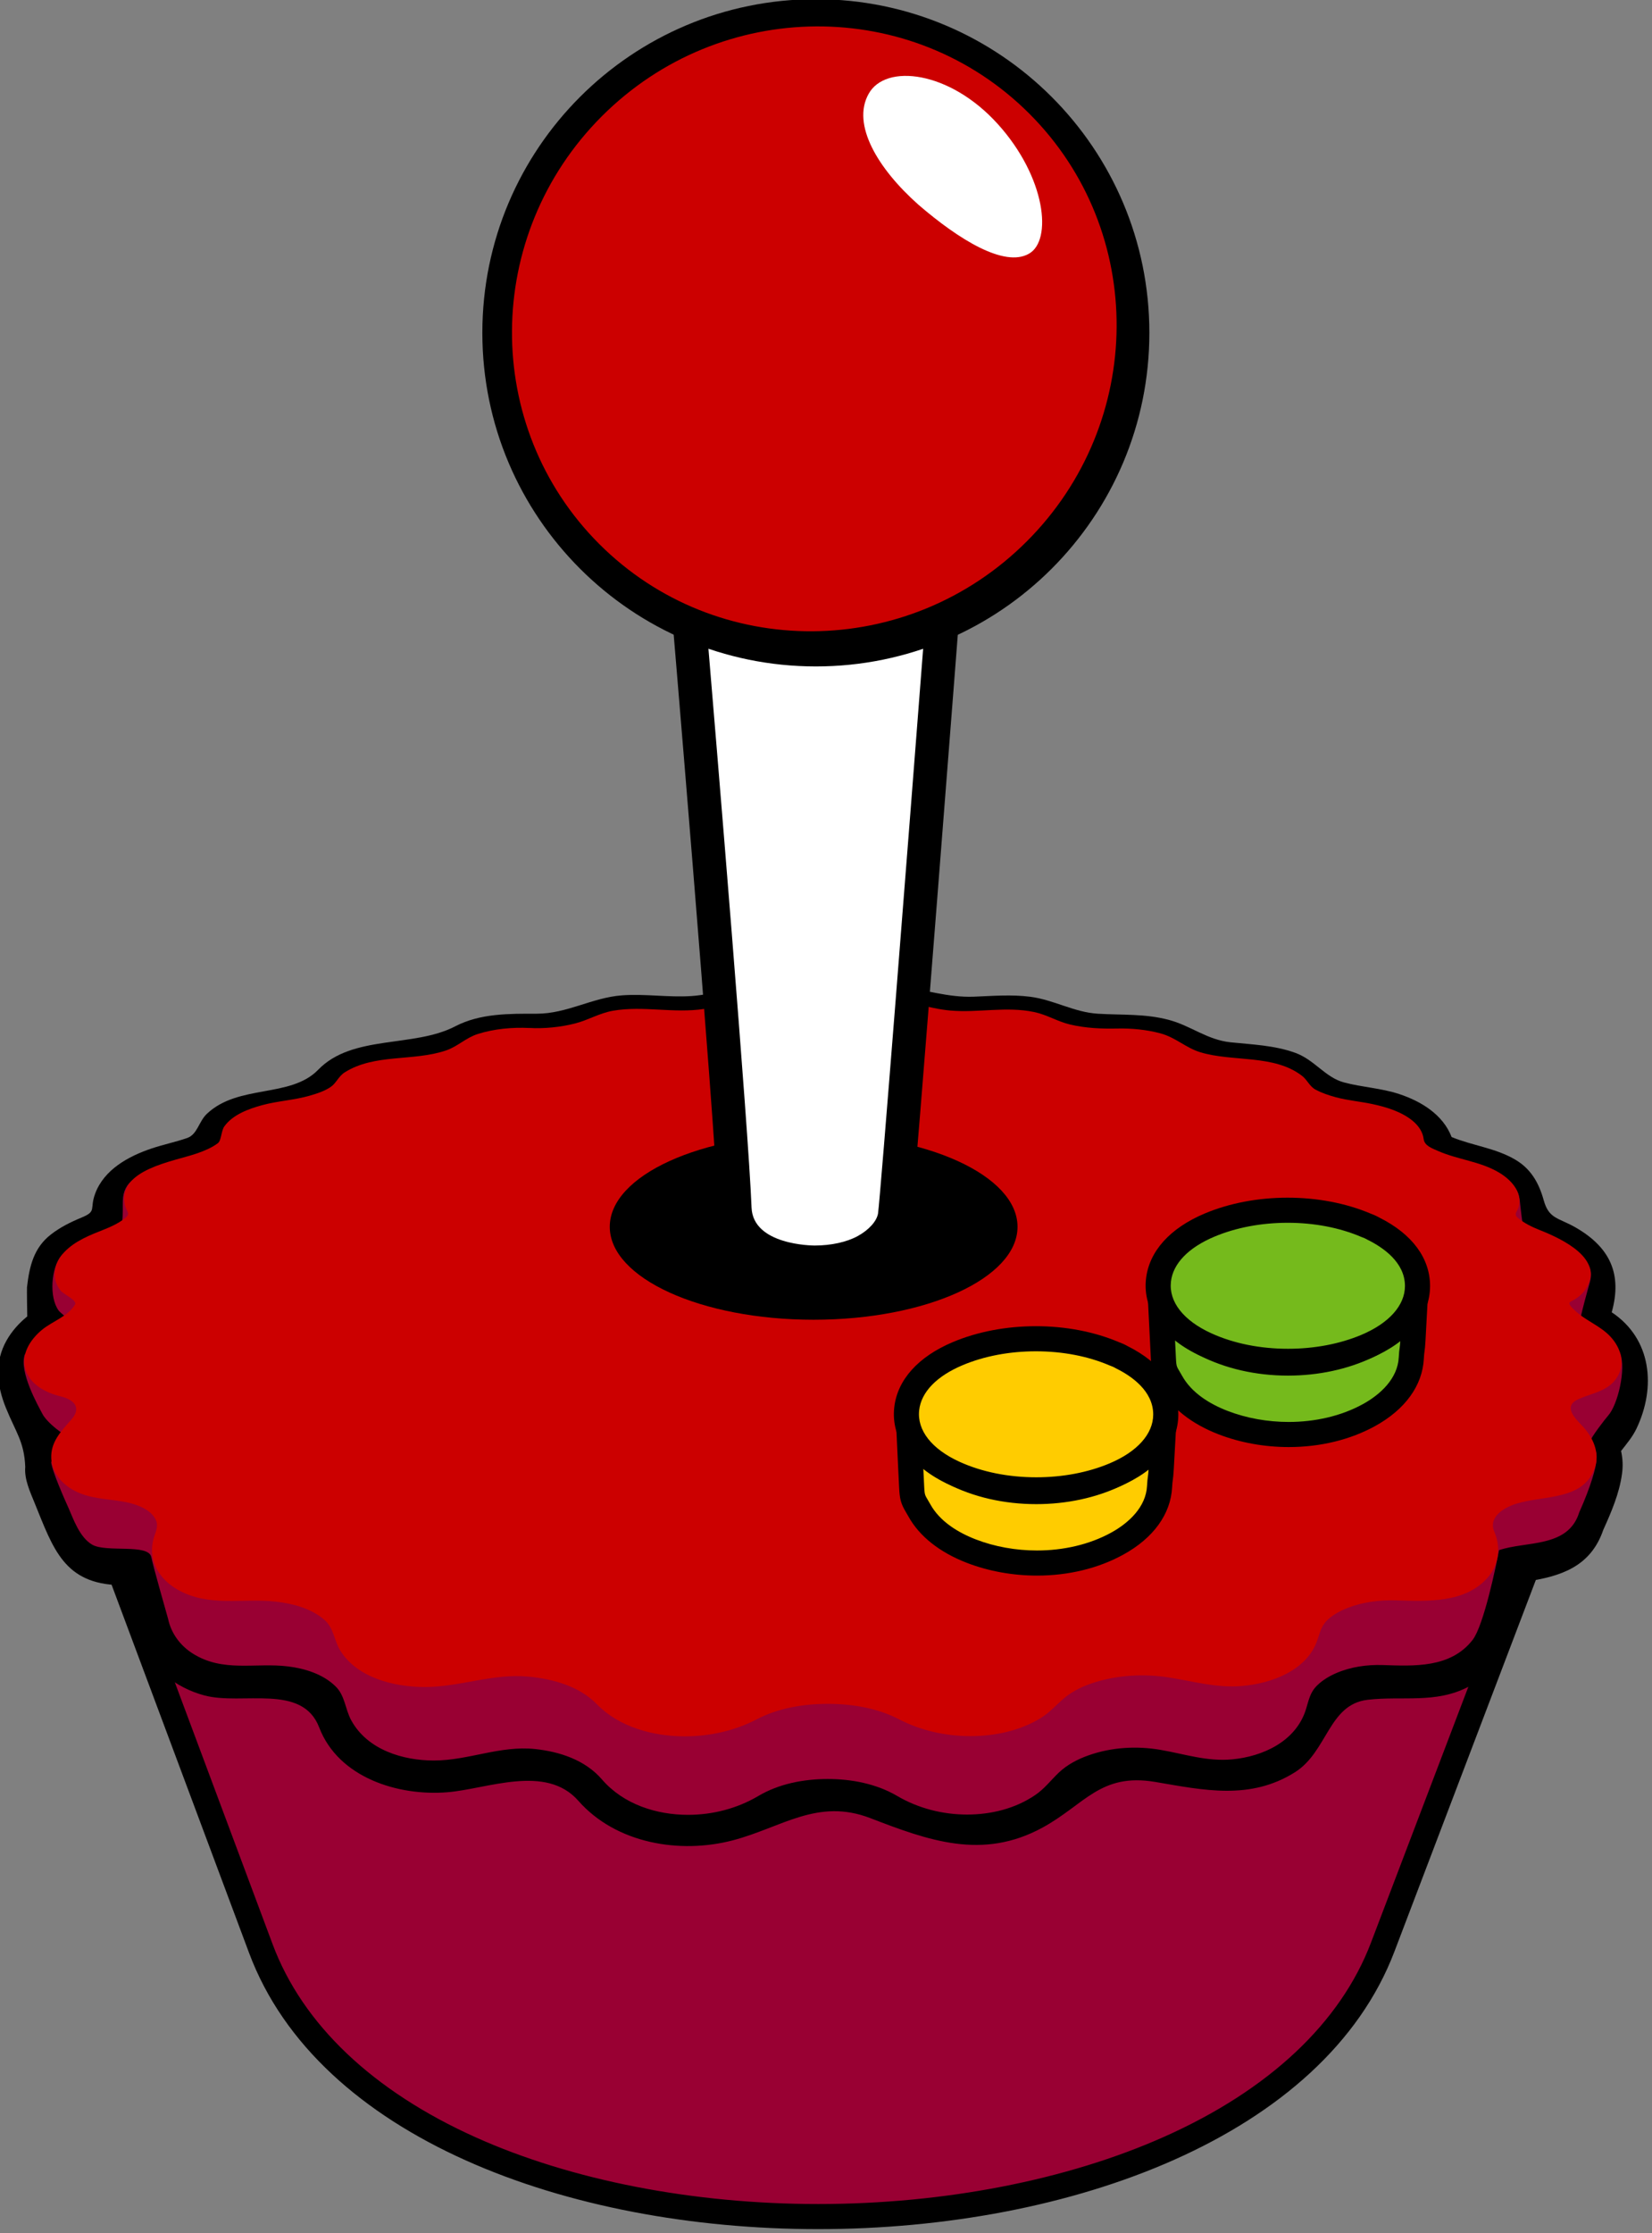 <?xml version="1.0" encoding="UTF-8" standalone="no"?>
<!-- Generator: Adobe Illustrator 13.0.0, SVG Export Plug-In . SVG Version: 6.00 Build 14948)  -->
<svg xmlns:dc="http://purl.org/dc/elements/1.1/" xmlns:cc="http://creativecommons.org/ns#" xmlns:rdf="http://www.w3.org/1999/02/22-rdf-syntax-ns#" xmlns:svg="http://www.w3.org/2000/svg" xmlns="http://www.w3.org/2000/svg" xmlns:sodipodi="http://sodipodi.sourceforge.net/DTD/sodipodi-0.dtd" xmlns:inkscape="http://www.inkscape.org/namespaces/inkscape" version="1.1" id="Layer_1" x="0px" y="0px" width="111.007" height="150" viewBox="0 0 111.007 150" enable-background="new 0 0 1920 1080" xml:space="preserve" inkscape:version="0.91 r13725" sodipodi:docname="logo.svg"><rect x="0" y="0" width="111.007" height="150" fill="#808080" stroke="none"/><defs id="defs53"/><sodipodi:namedview pagecolor="#ffffff" bordercolor="#666666" borderopacity="1" objecttolerance="10" gridtolerance="10" guidetolerance="10" inkscape:pageopacity="0" inkscape:pageshadow="2" inkscape:window-width="1366" inkscape:window-height="715" id="namedview51" showgrid="false" fit-margin-top="0" fit-margin-left="0" fit-margin-right="0" fit-margin-bottom="0" inkscape:zoom="1.4458333" inkscape:cx="61.589022" inkscape:cy="73.246777" inkscape:window-x="0" inkscape:window-y="0" inkscape:window-maximized="1" inkscape:current-layer="Layer_1"/><g id="Layer_5" transform="matrix(0.281,0,0,0.281,-85.581,-38.838)"><path d="m 500.211,668.071 c -30.323,0 -59.834,-5.753 -83.096,-16.194 -25.388,-11.4 -42.74,-27.952 -50.18,-47.872 -3.318,-8.881 -26.62,-71.267 -38.545,-103.189 0.554,0.129 1.138,0.245 1.759,0.342 0.76,0.12 1.513,0.226 2.259,0.325 2.834,0.388 5.282,0.723 7.571,1.95 3.069,1.646 4.011,4.14 5.407,8.404 l 3.926,11.853 c 0.865,2.615 3.93,3.635 10.94,3.635 0.775,0 1.387,-0.015 1.703,-0.026 0.61,-0.018 1.214,-0.044 1.814,-0.064 1.426,-0.057 2.772,-0.106 4.115,-0.106 2.334,0 4.229,0.168 5.969,0.526 4.053,0.836 7.399,2.399 9.669,4.515 1.264,1.176 1.728,2.462 2.369,4.244 0.37,1.028 0.79,2.195 1.416,3.411 2.999,5.819 9.989,9.156 19.18,9.156 1.605,0 3.216,-0.104 4.786,-0.307 2.157,-0.281 4.226,-0.751 6.226,-1.202 2.608,-0.59 5.073,-1.146 7.594,-1.279 0.726,-0.04 1.452,-0.058 2.183,-0.058 3.422,0 6.744,0.425 9.871,1.262 4.109,1.098 7.39,2.738 9.754,4.868 0.606,0.54 1.159,1.069 1.705,1.588 1.782,1.702 3.622,3.459 6.305,4.768 3.97,1.941 8.602,2.969 13.392,2.969 4.993,0 9.978,-1.091 14.415,-3.155 l 0.859,-0.4 c 3.939,-1.837 7.341,-3.427 11.394,-4.139 2.397,-0.419 4.862,-0.633 7.332,-0.633 1.74,0 3.499,0.107 5.233,0.318 4.006,0.486 7.696,2.02 11.6,3.644 4.281,1.781 8.708,3.623 13.757,4.104 1.12,0.107 2.252,0.159 3.362,0.159 3.827,0 7.465,-0.619 10.812,-1.84 4.231,-1.541 6.866,-4.029 9.655,-6.662 l 0.727,-0.689 c 5.822,-5.459 14.669,-6.274 19.424,-6.274 0.814,0 1.642,0.022 2.457,0.068 2.849,0.163 5.603,0.697 8.515,1.263 3.476,0.677 7.068,1.374 10.81,1.374 2.714,0 5.219,-0.364 7.658,-1.111 5.5,-1.68 9.383,-4.976 10.927,-9.281 l 0.042,-0.12 0.033,-0.122 c 0.981,-3.677 2.225,-5.659 4.588,-7.311 2.752,-1.926 6.29,-3.157 10.517,-3.662 0.881,-0.105 1.849,-0.157 2.955,-0.157 1.156,0 2.309,0.056 3.53,0.11 1.234,0.058 2.511,0.115 3.805,0.115 0.906,0 1.726,-0.028 2.512,-0.089 l 0.504,-0.033 c 2.457,-0.165 7.027,-0.467 8.328,-4.298 l 2.237,-6.593 c 0.348,-1.02 0.66,-2.119 0.96,-3.181 0.815,-2.873 1.659,-5.844 3.218,-7.598 2.354,-2.651 6.268,-3.6 9.139,-3.928 l 0.632,-0.072 c 1.287,-0.143 2.692,-0.299 4.11,-0.599 l -39.16,102.875 c -7.582,19.924 -25.202,36.531 -50.954,48.027 -23.642,10.559 -53.483,16.371 -84.025,16.371" id="path4" inkscape:connector-curvature="0" style="fill:#990033"/><path d="m 679.19,495.207 c -0.02,0.02 -0.037,0.04 -0.058,0.058 -0.052,0.053 -0.096,0.097 -0.102,0.105 0.051,-0.053 0.104,-0.106 0.16,-0.163 m 0.005,-0.005 -0.005,0.005 0.005,-0.005 z m 0.008,-0.008 c -0.003,0.003 -0.005,0.005 -0.008,0.006 l 0.008,-0.006 z m 0.028,-0.029 c -0.025,0.025 -0.067,0.067 -0.125,0.126 l 0.028,-0.028 c 0.03,-0.031 0.065,-0.066 0.097,-0.098 m 0.019,-0.02 c -0.005,0.007 -0.013,0.013 -0.019,0.02 0.005,-0.006 0.012,-0.012 0.014,-0.014 0.002,-0.002 0.003,-0.004 0.005,-0.006 m 0.006,-0.005 -0.012,0.013 c -0.015,0.015 -0.03,0.029 -0.043,0.043 0.039,-0.04 0.055,-0.056 0.055,-0.056 m -356.874,-1.834 c 10.275,27.503 38.095,101.983 41.742,111.749 16.483,44.133 76.184,66.016 136.087,66.016 60.402,0 121.008,-22.235 137.788,-66.328 3.911,-10.279 32.179,-84.526 42.4,-111.375 -0.258,0.666 -0.66,1.264 -1.151,1.775 0.056,-0.055 0.098,-0.098 0.098,-0.098 0,0 -0.042,0.045 -0.158,0.16 -0.118,0.119 -0.16,0.164 -0.16,0.164 0,0 0,-0.001 0.002,-0.001 -0.652,0.659 -0.878,0.886 -0.878,0.886 -0.001,0 0.65,-0.658 0.953,-0.963 -2.586,2.535 -6.438,2.815 -9.833,3.202 -3.988,0.459 -8.293,1.822 -11.037,4.915 -2.697,3.034 -3.5,8.047 -4.777,11.809 -0.745,2.197 -1.493,4.392 -2.237,6.59 -0.718,2.109 -4.175,2.155 -6.217,2.307 -0.763,0.058 -1.525,0.079 -2.288,0.079 -2.448,0 -4.887,-0.226 -7.336,-0.226 -1.103,0 -2.204,0.046 -3.311,0.179 -4.173,0.496 -8.408,1.752 -11.881,4.182 -3.319,2.318 -4.754,5.192 -5.769,8.998 -1.405,3.918 -5.169,6.262 -8.983,7.428 -2.313,0.709 -4.564,0.98 -6.777,0.98 -6.407,0 -12.531,-2.258 -19.157,-2.632 -0.861,-0.049 -1.739,-0.075 -2.628,-0.075 -7.581,0 -15.904,1.865 -21.473,7.084 -2.992,2.806 -5.378,5.269 -9.359,6.721 -3.12,1.138 -6.459,1.658 -9.785,1.658 -1.029,0 -2.058,-0.05 -3.078,-0.146 -9.007,-0.857 -16.253,-6.643 -25.281,-7.74 -1.853,-0.225 -3.725,-0.338 -5.595,-0.338 -2.631,0 -5.262,0.226 -7.85,0.679 -4.764,0.836 -8.68,2.766 -13.002,4.775 -4.018,1.869 -8.594,2.874 -13.147,2.874 -4.195,0 -8.37,-0.851 -12.076,-2.665 -3.029,-1.477 -4.875,-3.715 -7.316,-5.884 -3.068,-2.77 -7.036,-4.484 -10.989,-5.542 -3.464,-0.927 -7.06,-1.363 -10.646,-1.363 -0.782,0 -1.564,0.018 -2.341,0.061 -4.829,0.252 -9.296,1.882 -14.048,2.502 -1.37,0.178 -2.861,0.282 -4.401,0.282 -6.357,0 -13.549,-1.781 -16.512,-7.53 -1.584,-3.072 -1.691,-5.944 -4.407,-8.475 -3.033,-2.827 -7.098,-4.431 -11.108,-5.26 -2.221,-0.459 -4.396,-0.587 -6.575,-0.587 -1.988,0 -3.982,0.108 -6.026,0.171 -0.297,0.011 -0.876,0.023 -1.607,0.023 -2.739,0 -7.636,-0.197 -8.092,-1.579 -1.216,-3.669 -2.434,-7.343 -3.65,-11.016 -1.489,-4.495 -2.552,-8.498 -7.114,-10.945 -3.441,-1.843 -7.019,-1.996 -10.775,-2.59 -3.042,-0.482 -7.035,-1.69 -8.239,-4.891 m -0.007,-0.02 c 0.002,0.005 0.004,0.014 0.009,0.02 -0.004,-0.005 -0.007,-0.013 -0.009,-0.02 m 347.375,11.195 -14.868,39.058 -22.489,59.072 c -7.292,19.161 -24.365,35.191 -49.373,46.353 -23.269,10.388 -52.677,16.108 -82.807,16.108 -29.909,0 -58.985,-5.659 -81.869,-15.93 -24.639,-11.064 -41.445,-27.035 -48.599,-46.183 -3.156,-8.451 -24.412,-65.365 -36.738,-98.36 2.186,0.309 3.981,0.635 5.555,1.48 1.985,1.064 2.633,2.594 3.976,6.695 l 0.278,0.848 2.195,6.62 1.454,4.392 c 1.884,5.693 9.629,5.693 13.789,5.693 0.819,0 1.465,-0.016 1.798,-0.026 0.615,-0.02 1.226,-0.044 1.834,-0.067 1.396,-0.052 2.714,-0.103 4.001,-0.103 2.153,0 3.806,0.141 5.362,0.464 3.512,0.724 6.359,2.031 8.232,3.772 0.671,0.628 0.954,1.301 1.588,3.066 0.401,1.114 0.858,2.376 1.572,3.766 3.53,6.853 11.493,10.784 21.848,10.784 1.735,0 3.475,-0.112 5.174,-0.334 2.294,-0.296 4.432,-0.782 6.499,-1.248 2.479,-0.561 4.821,-1.092 7.09,-1.212 0.675,-0.034 1.355,-0.051 2.027,-0.051 3.16,0 6.22,0.387 9.095,1.157 3.647,0.975 6.513,2.389 8.556,4.232 0.536,0.477 1.057,0.973 1.607,1.498 1.857,1.773 3.96,3.781 7.054,5.291 4.381,2.143 9.468,3.276 14.713,3.276 5.428,0 10.849,-1.187 15.678,-3.433 l 0.864,-0.402 c 3.745,-1.751 6.982,-3.261 10.646,-3.905 2.223,-0.388 4.515,-0.587 6.813,-0.587 1.619,0 3.26,0.098 4.869,0.294 3.599,0.437 7.104,1.894 10.81,3.437 4.487,1.866 9.126,3.796 14.625,4.318 1.214,0.119 2.441,0.174 3.646,0.174 4.179,0 8.16,-0.679 11.838,-2.02 4.814,-1.754 7.8,-4.572 10.687,-7.298 l 0.721,-0.68 c 3.704,-3.473 10.035,-5.463 17.371,-5.463 0.759,0 1.528,0.02 2.287,0.065 2.649,0.15 5.304,0.665 8.114,1.214 3.616,0.702 7.353,1.428 11.384,1.428 3.018,0 5.81,-0.406 8.531,-1.242 6.432,-1.967 11.004,-5.922 12.877,-11.14 l 0.084,-0.235 0.065,-0.244 c 0.795,-2.982 1.657,-4.4 3.411,-5.629 2.308,-1.615 5.475,-2.699 9.153,-3.14 0.764,-0.09 1.615,-0.135 2.601,-0.135 1.086,0 2.205,0.051 3.39,0.106 1.272,0.059 2.584,0.119 3.944,0.119 0.981,0 1.876,-0.03 2.735,-0.093 l 0.481,-0.034 c 2.699,-0.181 9.022,-0.6 10.97,-6.33 l 1.042,-3.062 1.197,-3.528 c 0.371,-1.093 0.694,-2.229 1.006,-3.326 0.689,-2.429 1.471,-5.183 2.575,-6.427 1.319,-1.482 3.809,-2.513 7.031,-2.913" id="path6" inkscape:connector-curvature="0"/><path d="m 486.57,373.717 c -5.798,0 -11.038,2.228 -16.719,2.598 -5.54,0.358 -11.07,-0.589 -16.62,-0.165 -7.08,0.543 -13.095,4.383 -20.286,4.383 -6.62,0 -13.508,-0.119 -19.566,3.032 -9.896,5.146 -24.548,1.905 -32.729,10.362 -6.608,6.834 -19.073,3.395 -26.623,10.539 -1.955,1.849 -2.256,4.938 -4.738,5.791 -2.788,0.961 -5.697,1.555 -8.496,2.497 -5.49,1.845 -11.346,5.027 -13.48,10.791 -1.369,3.695 0.477,4.185 -3.26,5.723 -2.58,1.062 -5.095,2.31 -7.311,4.031 -4.057,3.145 -5.141,7.476 -5.728,12.623 -0.045,0.385 0.057,6.984 0.062,6.977 -1.953,1.587 -3.674,3.495 -4.921,5.692 -2.954,5.206 -2.38,10.753 -0.187,16.163 2.379,5.869 4.389,8.085 4.629,14.128 -0.256,2.897 1.14,5.907 2.197,8.499 4.497,11.038 7.058,19.47 20.468,19.756 2.711,0.057 3.985,10.701 4.992,13.384 2.49,6.617 8.449,11.169 15.163,12.97 9.083,2.433 23.411,-2.944 27.469,7.651 4.601,12.017 18.883,16.458 30.671,15.495 9.525,-0.778 23.516,-6.807 31.294,2.035 8.993,10.218 24.268,12.801 36.992,9.449 11.665,-3.07 20.225,-10.151 32.836,-5.296 13.917,5.359 26.79,10.093 41.148,2.281 10.105,-5.497 13.847,-13.152 26.988,-10.931 11.59,1.972 22.669,4.42 33.383,-2.305 7.818,-4.906 8.03,-16.224 17.389,-17.331 8.24,-0.972 16.249,0.982 24.064,-3.088 9.445,-4.918 11.64,-15.596 13.742,-25.156 8.313,-1.234 15.514,-3.492 18.556,-12.371 1.902,-4.201 3.848,-8.728 4.469,-13.339 0.276,-1.837 0.194,-3.714 -0.214,-5.522 1.367,-1.773 2.741,-3.35 3.711,-5.398 4.689,-9.883 3.601,-21.419 -5.946,-27.759 2.526,-9.049 -0.311,-15.448 -8.557,-20.226 -4.168,-2.415 -6.461,-2.017 -7.708,-6.57 -1.176,-4.217 -3.108,-7.525 -6.814,-9.698 -4.775,-2.799 -10.185,-3.322 -15.206,-5.396 -2.064,-5.372 -7.312,-8.553 -12.54,-10.276 -4.325,-1.426 -8.837,-1.615 -13.205,-2.78 -4.488,-1.204 -7.023,-5.395 -11.63,-7.066 -4.99,-1.814 -10.286,-1.982 -15.507,-2.528 -5.622,-0.591 -9.529,-4.003 -14.851,-5.383 -5.617,-1.476 -11.138,-1.096 -16.833,-1.441 -5.726,-0.342 -10.573,-3.338 -16.217,-4.059 -4.478,-0.572 -8.962,-0.191 -13.45,-0.014 -6.132,0.242 -11.661,-1.692 -17.674,-2.441 -5.667,-0.708 -11.209,0.354 -16.838,0.907 -5.585,0.555 -10.798,-1.218 -16.369,-1.218" id="path8" inkscape:connector-curvature="0"/><path d="m 469.081,572.037 c -7.497,0 -15.419,-2.484 -20.576,-8.461 -4.036,-4.681 -10.152,-6.65 -15.991,-7.268 -8.383,-0.884 -15.941,2.742 -24.207,2.742 -7.324,0 -15.848,-2.497 -19.747,-9.589 -1.487,-2.719 -1.476,-5.924 -3.766,-8.14 -3,-2.938 -7.331,-4.262 -11.316,-4.758 -7.858,-0.976 -15.578,1.513 -22.857,-3.104 -2.906,-1.84 -5.123,-4.741 -5.869,-8.278 -0.496,-1.847 -3.571,-12.466 -3.999,-14.722 -0.63,-3.321 -10.732,-1.053 -14.13,-2.995 -3.081,-1.758 -4.628,-6.443 -5.615,-8.63 -0.988,-2.187 -4.02,-8.993 -4.217,-11.132 0.506,-1.013 11.598,-3.308 11.598,-3.308 0,0 -1.938,-0.543 -5.327,-1.71 -3.391,-1.168 -7.353,-4.554 -8.342,-6.459 -0.991,-1.902 -5.679,-10.085 -4.228,-14.237 2.148,-2.684 12.982,-2.403 15.372,-4.403 -0.557,-0.677 -6.6,-5.169 -7.281,-6.098 -2.334,-3.183 -1.791,-10.222 0.62,-13.096 2.54,-3.029 13.618,-1.505 17.525,-3.803 1.511,-0.889 -5.427,-0.465 -4.064,-1.617 1.755,-1.484 1.058,-6.437 1.323,-8.558 1.089,-8.713 15.719,-5.96 21.303,-8.172 1.663,-0.662 3.247,0.798 4.644,-0.378 0.848,-0.72 0.768,-3.247 1.512,-4.419 1.945,-3.076 9.429,-7.078 12.666,-8.066 3.62,-1.104 3.61,1.148 7.218,-0.015 1.727,-0.558 3.591,-1.228 5.051,-2.383 1.211,-0.939 1.787,-2.77 3.19,-3.771 3.471,-2.476 7.242,-4.231 11.183,-5.058 4.016,-0.841 8.207,-0.728 12.528,-0.727 2.921,0.001 4.596,-3.32 7.409,-4.326 4.043,-1.973 6.78,-2.613 10.749,-3.077 3.565,0.198 8.55,1.287 11.994,0.296 3.077,-0.88 5.645,-2.719 8.849,-3.343 7.108,-1.388 14.16,0.754 21.289,-0.479 3.118,-0.542 5.96,-1.926 9.116,-2.323 3.735,-0.469 7.648,-0.36 11.297,0.616 7.392,2.002 14.262,-0.907 21.604,-0.821 5.477,0.064 10.233,2.447 15.602,2.96 6.566,0.62 12.965,-1.158 19.505,0.379 2.985,0.703 5.438,2.49 8.367,3.28 3.652,0.98 7.4,-0.333 11.143,-0.42 3.261,0.288 5.465,1.55 9.787,3.474 3.804,1.588 6.13,3.095 9.558,4.266 3.957,1.351 4.723,-0.616 9.046,-0.142 4.586,0.501 11.553,3.602 14.71,6.343 1.273,1.106 1.745,2.775 3.158,3.631 1.463,0.893 3.105,1.506 4.727,2.005 2.822,0.867 0.654,-1.735 3.552,-1.235 4.438,0.902 11.801,5.044 14.372,7.401 1.36,1.249 2.416,2.913 2.621,4.835 0.181,1.746 1.758,2.219 3.364,1.906 0.611,-0.119 1.246,-0.318 2.185,-0.087 3.462,1.12 11.945,-0.662 15.554,2.482 2.555,2.229 4.617,2.281 5.136,6.067 0.233,1.711 0.858,9.88 2.175,9.726 3.406,1.527 9.831,0.188 12.916,3.89 1.352,1.622 2.438,3.052 1.706,5.826 -0.735,2.771 -3.234,11.322 -2.564,11.835 3.222,2.464 8.326,1.674 9.752,5.239 1.53,3.822 -0.571,12.421 -2.826,14.948 -0.674,0.753 -4.229,5.342 -4.339,6.223 1.674,2.296 1.595,2.84 1.518,4.473 -0.078,1.634 -1.265,6.109 -4.109,12.45 -2.647,8.584 -12.749,6.817 -19.185,9.049 -0.622,3.424 -3.65,18.007 -6.306,21.434 -5.263,6.788 -14.066,6.267 -21.517,6.023 -3.78,-0.121 -7.664,0.43 -11.171,1.957 -1.618,0.704 -3.181,1.633 -4.468,2.885 -1.718,1.664 -2.003,3.442 -2.678,5.653 -2.389,7.822 -10.452,11.376 -17.652,12.049 -6.028,0.564 -11.302,-1.257 -17.146,-2.267 -5.677,-0.982 -11.702,-0.638 -17.173,1.294 -2.582,0.909 -5.127,2.215 -7.157,4.142 -1.906,1.821 -3.416,3.845 -5.612,5.343 -4.8,3.284 -10.632,4.685 -16.314,4.685 -5.813,0 -11.667,-1.473 -16.745,-4.46 -5.001,-2.923 -10.923,-4.038 -16.595,-4.038 -5.674,0.007 -11.606,1.107 -16.595,4.062 -5.099,3.019 -10.975,4.504 -16.81,4.504" id="path10" inkscape:connector-curvature="0" style="fill:#990033"/><path d="m 468.332,553.273 c -7.67,0 -15.777,-2.256 -21.053,-7.681 -4.133,-4.25 -10.388,-6.038 -16.362,-6.598 -8.577,-0.803 -16.311,2.487 -24.773,2.487 -7.492,0 -16.212,-2.266 -20.206,-8.704 -1.52,-2.466 -1.508,-5.377 -3.851,-7.389 -3.066,-2.668 -7.503,-3.87 -11.578,-4.319 -8.04,-0.889 -15.941,1.374 -23.389,-2.817 -2.973,-1.672 -5.324,-4.291 -6.004,-7.515 -0.323,-1.558 -0.246,-3.16 0.16,-4.695 0.407,-1.519 1.276,-2.894 0.566,-4.463 -1.287,-2.849 -5.357,-4.035 -8.326,-4.501 -3.8,-0.6 -7.478,-0.661 -10.952,-2.421 -3.154,-1.598 -5.59,-4.389 -5.747,-7.833 -0.174,-3.877 2.308,-6.45 4.772,-9.232 2.494,-2.815 0.843,-4.762 -2.541,-5.587 -3.587,-0.874 -7.249,-2.813 -8.37,-6.336 -1.173,-3.671 1.052,-7.192 3.921,-9.571 2.471,-2.047 6.296,-3.233 7.912,-6.068 0.551,-0.971 -2.723,-2.415 -3.419,-3.26 -2.386,-2.891 -1.652,-6.612 0.816,-9.22 2.598,-2.745 6.196,-4.108 9.716,-5.504 1.642,-0.646 3.253,-1.436 4.646,-2.483 1.796,-1.349 0.488,-1.57 0.125,-3.483 -1.581,-8.4 11.662,-10.182 17.371,-12.189 1.706,-0.599 3.45,-1.324 4.879,-2.395 0.872,-0.65 0.79,-2.948 1.551,-4.012 1.99,-2.791 5.761,-4.199 9.076,-5.097 3.704,-1.001 7.579,-1.182 11.269,-2.237 1.77,-0.507 3.678,-1.113 5.172,-2.166 1.235,-0.85 1.828,-2.512 3.264,-3.42 7.168,-4.537 16.432,-2.58 24.258,-5.251 2.792,-0.954 4.7,-3.014 7.582,-3.929 3.91,-1.24 8.207,-1.632 12.314,-1.436 3.647,0.18 7.436,-0.186 10.961,-1.087 3.15,-0.799 5.776,-2.467 9.054,-3.036 7.274,-1.26 14.488,0.688 21.782,-0.433 3.189,-0.492 6.097,-1.75 9.33,-2.109 3.819,-0.427 7.828,-0.327 11.557,0.557 7.567,1.819 14.592,-0.821 22.105,-0.743 5.605,0.058 10.47,2.221 15.964,2.687 6.72,0.566 13.268,-1.049 19.962,0.348 3.05,0.634 5.565,2.258 8.559,2.974 3.737,0.891 7.525,1.052 11.355,0.97 3.447,-0.072 6.96,0.265 10.28,1.155 3.633,0.961 6.054,3.458 9.56,4.521 7.802,2.361 17.595,0.456 24.307,5.631 1.303,1.002 1.787,2.519 3.232,3.295 1.497,0.811 3.176,1.367 4.835,1.82 2.891,0.785 5.879,1.014 8.803,1.643 3.349,0.721 6.908,1.814 9.538,3.955 1.394,1.135 2.474,2.645 2.682,4.389 0.184,1.584 1.944,2.199 3.441,2.86 4.774,2.103 10.082,2.467 14.609,5.173 2.876,1.723 5.474,4.566 4.738,7.971 -0.298,1.375 -1.443,1.862 -0.209,2.892 1.491,1.241 3.324,2.134 5.155,2.859 5.442,2.153 15.6,6.935 11.082,14.025 -0.834,1.314 -2.119,2.32 -3.555,3.03 -1.02,0.507 0.169,1.441 0.738,2.015 2.556,2.572 6.255,3.765 8.725,6.481 2.379,2.595 3.498,6.187 1.706,9.351 -2.017,3.557 -5.74,3.938 -9.27,5.453 -3.851,1.652 -1.267,4.35 0.656,6.344 2.644,2.743 4.391,6.493 3.108,10.178 -2.708,7.796 -12.143,6.51 -18.729,8.537 -3.093,0.954 -6.799,3.23 -5.292,6.735 1.584,3.68 1.139,7.805 -1.573,10.914 -5.386,6.162 -14.393,5.69 -22.02,5.469 -3.866,-0.109 -7.843,0.39 -11.431,1.778 -1.653,0.641 -3.252,1.482 -4.573,2.618 -1.754,1.509 -2.047,3.125 -2.739,5.136 -2.444,7.099 -10.696,10.328 -18.064,10.939 -6.166,0.509 -11.564,-1.142 -17.54,-2.061 -5.814,-0.89 -11.977,-0.58 -17.576,1.173 -2.643,0.828 -5.246,2.012 -7.323,3.764 -1.953,1.652 -3.495,3.489 -5.741,4.85 -4.911,2.982 -10.881,4.253 -16.695,4.253 -5.944,0 -11.939,-1.338 -17.135,-4.049 -5.116,-2.652 -11.174,-3.665 -16.978,-3.665 -5.806,0.005 -11.878,1.004 -16.98,3.689 -5.217,2.727 -11.231,4.076 -17.2,4.076" id="path12" inkscape:connector-curvature="0" style="fill:#cc0000"/><path d="m 547.879,431.47 c 0,12.269 -21.826,22.218 -48.753,22.218 -26.923,0 -48.753,-9.947 -48.753,-22.218 0,-12.271 21.828,-22.221 48.753,-22.22 26.925,0.002 48.753,9.95 48.753,22.22" id="path14" inkscape:connector-curvature="0"/><path d="m 552.523,511.846 c -5.437,0 -10.856,-0.981 -15.671,-2.839 -5.875,-2.265 -10.183,-5.647 -12.461,-9.777 -0.251,-0.456 -0.452,-0.791 -0.615,-1.062 -0.94,-1.573 -1.099,-2.17 -1.216,-4.559 l -0.218,-4.464 -0.328,-7.028 5.298,4.629 c 1.507,1.314 3.251,2.489 5.188,3.484 5.769,2.97 12.636,4.538 19.862,4.538 6.819,0 13.379,-1.405 18.972,-4.065 2.207,-1.048 4.205,-2.346 5.939,-3.859 l 5.358,-4.664 -0.39,7.095 c -0.076,1.324 -0.153,1.891 -0.221,2.388 -0.061,0.442 -0.114,0.819 -0.173,1.909 -0.369,7.216 -6.485,11.632 -10.098,13.621 -5.532,3.044 -12.179,4.653 -19.226,4.653" id="path16" inkscape:connector-curvature="0" style="fill:#ffcc00"/><path d="m 518.689,475.227 0.656,14.056 c 0.044,0.898 0.088,1.796 0.133,2.693 l 0.087,1.773 c 0.135,2.713 0.367,3.826 1.641,5.957 0.148,0.248 0.334,0.556 0.566,0.978 2.618,4.75 7.462,8.599 14.003,11.122 5.158,1.988 10.951,3.042 16.754,3.042 7.552,0 14.697,-1.738 20.668,-5.027 7.184,-3.953 11.321,-9.673 11.65,-16.102 0.05,-0.95 0.093,-1.256 0.148,-1.643 0.09,-0.648 0.171,-1.294 0.245,-2.635 l 0.786,-14.189 -10.717,9.329 c -1.528,1.334 -3.296,2.479 -5.257,3.413 -5.192,2.467 -11.308,3.774 -17.684,3.774 -6.75,0 -13.144,-1.454 -18.489,-4.204 -1.72,-0.887 -3.262,-1.921 -4.586,-3.077 l -10.604,-9.26 z m 6.649,13.776 c 1.643,1.435 3.566,2.75 5.789,3.894 6.19,3.184 13.53,4.869 21.235,4.869 7.261,0 14.267,-1.506 20.26,-4.355 2.573,-1.226 4.766,-2.691 6.62,-4.306 -0.135,2.417 -0.263,1.885 -0.394,4.306 -0.26,5.062 -4.391,8.864 -8.552,11.154 -5.268,2.899 -11.529,4.281 -17.775,4.281 -5.053,0 -10.096,-0.905 -14.592,-2.638 -4.272,-1.647 -8.64,-4.306 -10.912,-8.428 -1.282,-2.319 -1.338,-1.775 -1.463,-4.321 -0.07,-1.485 -0.145,-2.97 -0.216,-4.456" id="path18" inkscape:connector-curvature="0"/><path d="m 552.358,494.352 c -7.1,0 -13.864,-1.37 -19.556,-3.966 -7.956,-3.618 -12.116,-9.238 -11.416,-15.429 0.613,-5.448 4.961,-10.131 12.24,-13.189 5.512,-2.314 11.959,-3.537 18.645,-3.537 6.731,0 13.2,1.242 18.718,3.588 0.492,0.173 1.17,0.447 1.852,0.847 6.775,3.37 10.497,8.23 10.483,13.695 -0.005,5.896 -4.493,11.167 -12.312,14.449 -5.52,2.319 -11.972,3.542 -18.654,3.542" id="path20" inkscape:connector-curvature="0" style="fill:#ffcc00"/><path d="m 552.273,455.233 c -7.08,0 -13.929,1.306 -19.806,3.771 -8.327,3.496 -13.322,9.046 -14.062,15.623 -0.845,7.447 4.075,14.362 13.158,18.495 6.076,2.768 13.267,4.232 20.794,4.232 7.078,0 13.93,-1.307 19.817,-3.772 8.989,-3.774 14.146,-10.049 14.154,-17.219 0.017,-6.635 -4.264,-12.434 -12.061,-16.333 -0.81,-0.464 -1.596,-0.79 -2.188,-1.003 -5.867,-2.483 -12.71,-3.794 -19.806,-3.794 m 0,6 c 6.377,0 12.456,1.167 17.639,3.389 0.486,0.166 1.029,0.399 1.497,0.684 3.656,1.799 8.931,5.376 8.917,11.048 -0.005,4.636 -3.822,8.898 -10.474,11.69 -5.157,2.165 -11.206,3.307 -17.498,3.307 -6.664,0 -13.002,-1.276 -18.312,-3.693 -6.691,-3.045 -10.222,-7.544 -9.678,-12.361 0.488,-4.323 4.196,-8.146 10.422,-10.76 5.161,-2.165 11.21,-3.304 17.487,-3.304" id="path22" inkscape:connector-curvature="0"/><path d="m 612.724,481.122 c -5.437,0 -10.856,-0.981 -15.672,-2.836 -5.874,-2.265 -10.182,-5.647 -12.46,-9.777 -0.251,-0.452 -0.452,-0.789 -0.614,-1.059 -0.94,-1.575 -1.099,-2.172 -1.219,-4.561 l -0.571,-11.502 5.32,4.635 c 1.512,1.321 3.262,2.493 5.196,3.49 5.762,2.968 12.632,4.536 19.859,4.536 6.816,0 13.375,-1.405 18.972,-4.066 2.203,-1.045 4.199,-2.343 5.936,-3.856 l 5.349,-4.662 -0.383,7.083 c -0.072,1.338 -0.15,1.905 -0.218,2.405 -0.062,0.441 -0.113,0.819 -0.172,1.902 -0.367,7.207 -6.481,11.626 -10.094,13.619 -5.536,3.042 -12.183,4.649 -19.229,4.649" id="path24" inkscape:connector-curvature="0" style="fill:#75ba1c"/><path d="m 578.839,444.486 0.704,14.096 c 0.074,1.48 0.145,2.959 0.218,4.441 0.137,2.722 0.369,3.831 1.641,5.965 0.149,0.248 0.335,0.557 0.566,0.975 2.62,4.753 7.463,8.6 14.004,11.123 5.157,1.987 10.952,3.036 16.754,3.036 7.551,0 14.698,-1.737 20.669,-5.02 7.186,-3.965 11.321,-9.682 11.646,-16.11 0.051,-0.934 0.094,-1.241 0.149,-1.63 0.092,-0.676 0.17,-1.301 0.245,-2.653 l 0.764,-14.169 -10.697,9.322 c -1.531,1.333 -3.297,2.479 -5.251,3.407 -5.197,2.469 -11.312,3.775 -17.684,3.775 -6.754,0 -13.146,-1.454 -18.488,-4.204 -1.719,-0.884 -3.264,-1.92 -4.597,-3.082 l -10.643,-9.272 z m 6.696,13.796 c 1.643,1.432 3.566,2.749 5.791,3.893 6.185,3.184 13.528,4.869 21.235,4.869 7.263,0 14.266,-1.507 20.259,-4.356 2.575,-1.222 4.762,-2.688 6.618,-4.305 -0.13,2.418 -0.261,1.886 -0.395,4.305 -0.256,5.06 -4.387,8.862 -8.545,11.155 -5.268,2.899 -11.53,4.279 -17.776,4.279 -5.053,0 -10.097,-0.904 -14.593,-2.635 -4.269,-1.647 -8.64,-4.31 -10.913,-8.429 -1.28,-2.314 -1.336,-1.775 -1.463,-4.322 -0.07,-1.487 -0.143,-2.969 -0.218,-4.454" id="path26" inkscape:connector-curvature="0"/><path d="m 612.556,463.629 c -7.1,0 -13.862,-1.37 -19.556,-3.962 -7.951,-3.616 -12.111,-9.236 -11.417,-15.423 0.616,-5.454 4.967,-10.14 12.247,-13.194 5.515,-2.315 11.961,-3.538 18.639,-3.538 6.725,0 13.198,1.241 18.721,3.59 0.486,0.17 1.159,0.446 1.848,0.846 6.775,3.369 10.499,8.229 10.486,13.696 -0.005,5.895 -4.493,11.163 -12.31,14.449 -5.524,2.313 -11.976,3.536 -18.658,3.536" id="path28" inkscape:connector-curvature="0" style="fill:#75ba1c"/><path d="m 612.471,424.51 c -7.073,0 -13.918,1.305 -19.802,3.771 -8.327,3.495 -13.322,9.043 -14.064,15.624 -0.84,7.452 4.08,14.364 13.155,18.494 6.079,2.767 13.271,4.23 20.796,4.23 7.076,0 13.929,-1.304 19.817,-3.769 8.991,-3.78 14.147,-10.052 14.154,-17.219 0.015,-6.638 -4.267,-12.436 -12.066,-16.34 -0.812,-0.462 -1.591,-0.786 -2.177,-0.999 -5.877,-2.48 -12.721,-3.792 -19.813,-3.792 m 0,6 c 6.378,0 12.457,1.17 17.641,3.392 0.487,0.165 1.027,0.4 1.497,0.682 3.652,1.8 8.93,5.378 8.916,11.049 -0.003,4.634 -3.826,8.898 -10.469,11.692 -5.161,2.16 -11.214,3.304 -17.5,3.304 -6.665,0 -13,-1.273 -18.312,-3.692 -6.692,-3.044 -10.218,-7.546 -9.678,-12.36 0.489,-4.325 4.195,-8.148 10.423,-10.762 5.159,-2.164 11.205,-3.305 17.482,-3.305" id="path30" inkscape:connector-curvature="0"/><path d="m 499.38,439.947 c -6.906,0 -18.701,-2.721 -19.099,-12.917 -0.785,-20.08 -9.229,-120.754 -11.137,-143.387 l 60.909,0.233 c -3.313,42.823 -10.97,140.992 -11.574,145.019 -0.51,3.143 -3.02,6.169 -6.889,8.298 -3.231,1.775 -7.569,2.754 -12.21,2.754" id="path32" inkscape:connector-curvature="0" style="fill:#ffffff"/><path d="m 464.791,279.627 c 0,0 10.62,125.223 11.494,147.56 0.451,11.578 11.925,16.76 23.097,16.76 5.299,0 10.324,-1.154 14.14,-3.25 4.952,-2.725 8.199,-6.796 8.909,-11.167 0.733,-4.478 11.944,-149.637 11.944,-149.637 l -69.584,-0.266 z m 8.707,8.033 52.233,0.2 c -4.404,56.918 -10.585,135.621 -11.208,140.435 -0.325,1.857 -2.182,3.92 -4.854,5.391 -2.618,1.435 -6.368,2.261 -10.289,2.261 -0.602,0 -14.754,-0.105 -15.102,-9.075 -0.746,-19.065 -8.342,-110.217 -10.78,-139.212" id="path34" inkscape:connector-curvature="0"/><path d="m 579.406,217.769 c 0,44.042 -35.71,79.75 -79.746,79.75 -44.049,0 -79.756,-35.708 -79.756,-79.75 0,-44.043 35.707,-79.751 79.756,-79.751 44.036,0 79.746,35.708 79.746,79.751" id="path36" inkscape:connector-curvature="0"/><path d="m 550.091,267.631 c -28.399,28.403 -74.177,28.679 -102.236,0.622 -28.062,-28.065 -27.786,-73.841 0.616,-102.245 28.4,-28.403 74.178,-28.679 102.244,-0.615 28.059,28.056 27.781,73.834 -0.624,102.238" id="path38" inkscape:connector-curvature="0" style="fill:#cc0000"/><path d="m 543.161,167.866 c 11.522,12.741 13.122,27.931 7.377,31.037 -5.793,3.217 -16.459,-3.226 -26.358,-11.753 -9.725,-8.631 -16.022,-19.18 -11.902,-26.507 4.006,-7.277 19.34,-5.566 30.883,7.223" id="path40" inkscape:connector-curvature="0" style="fill:#ffffff"/></g></svg>